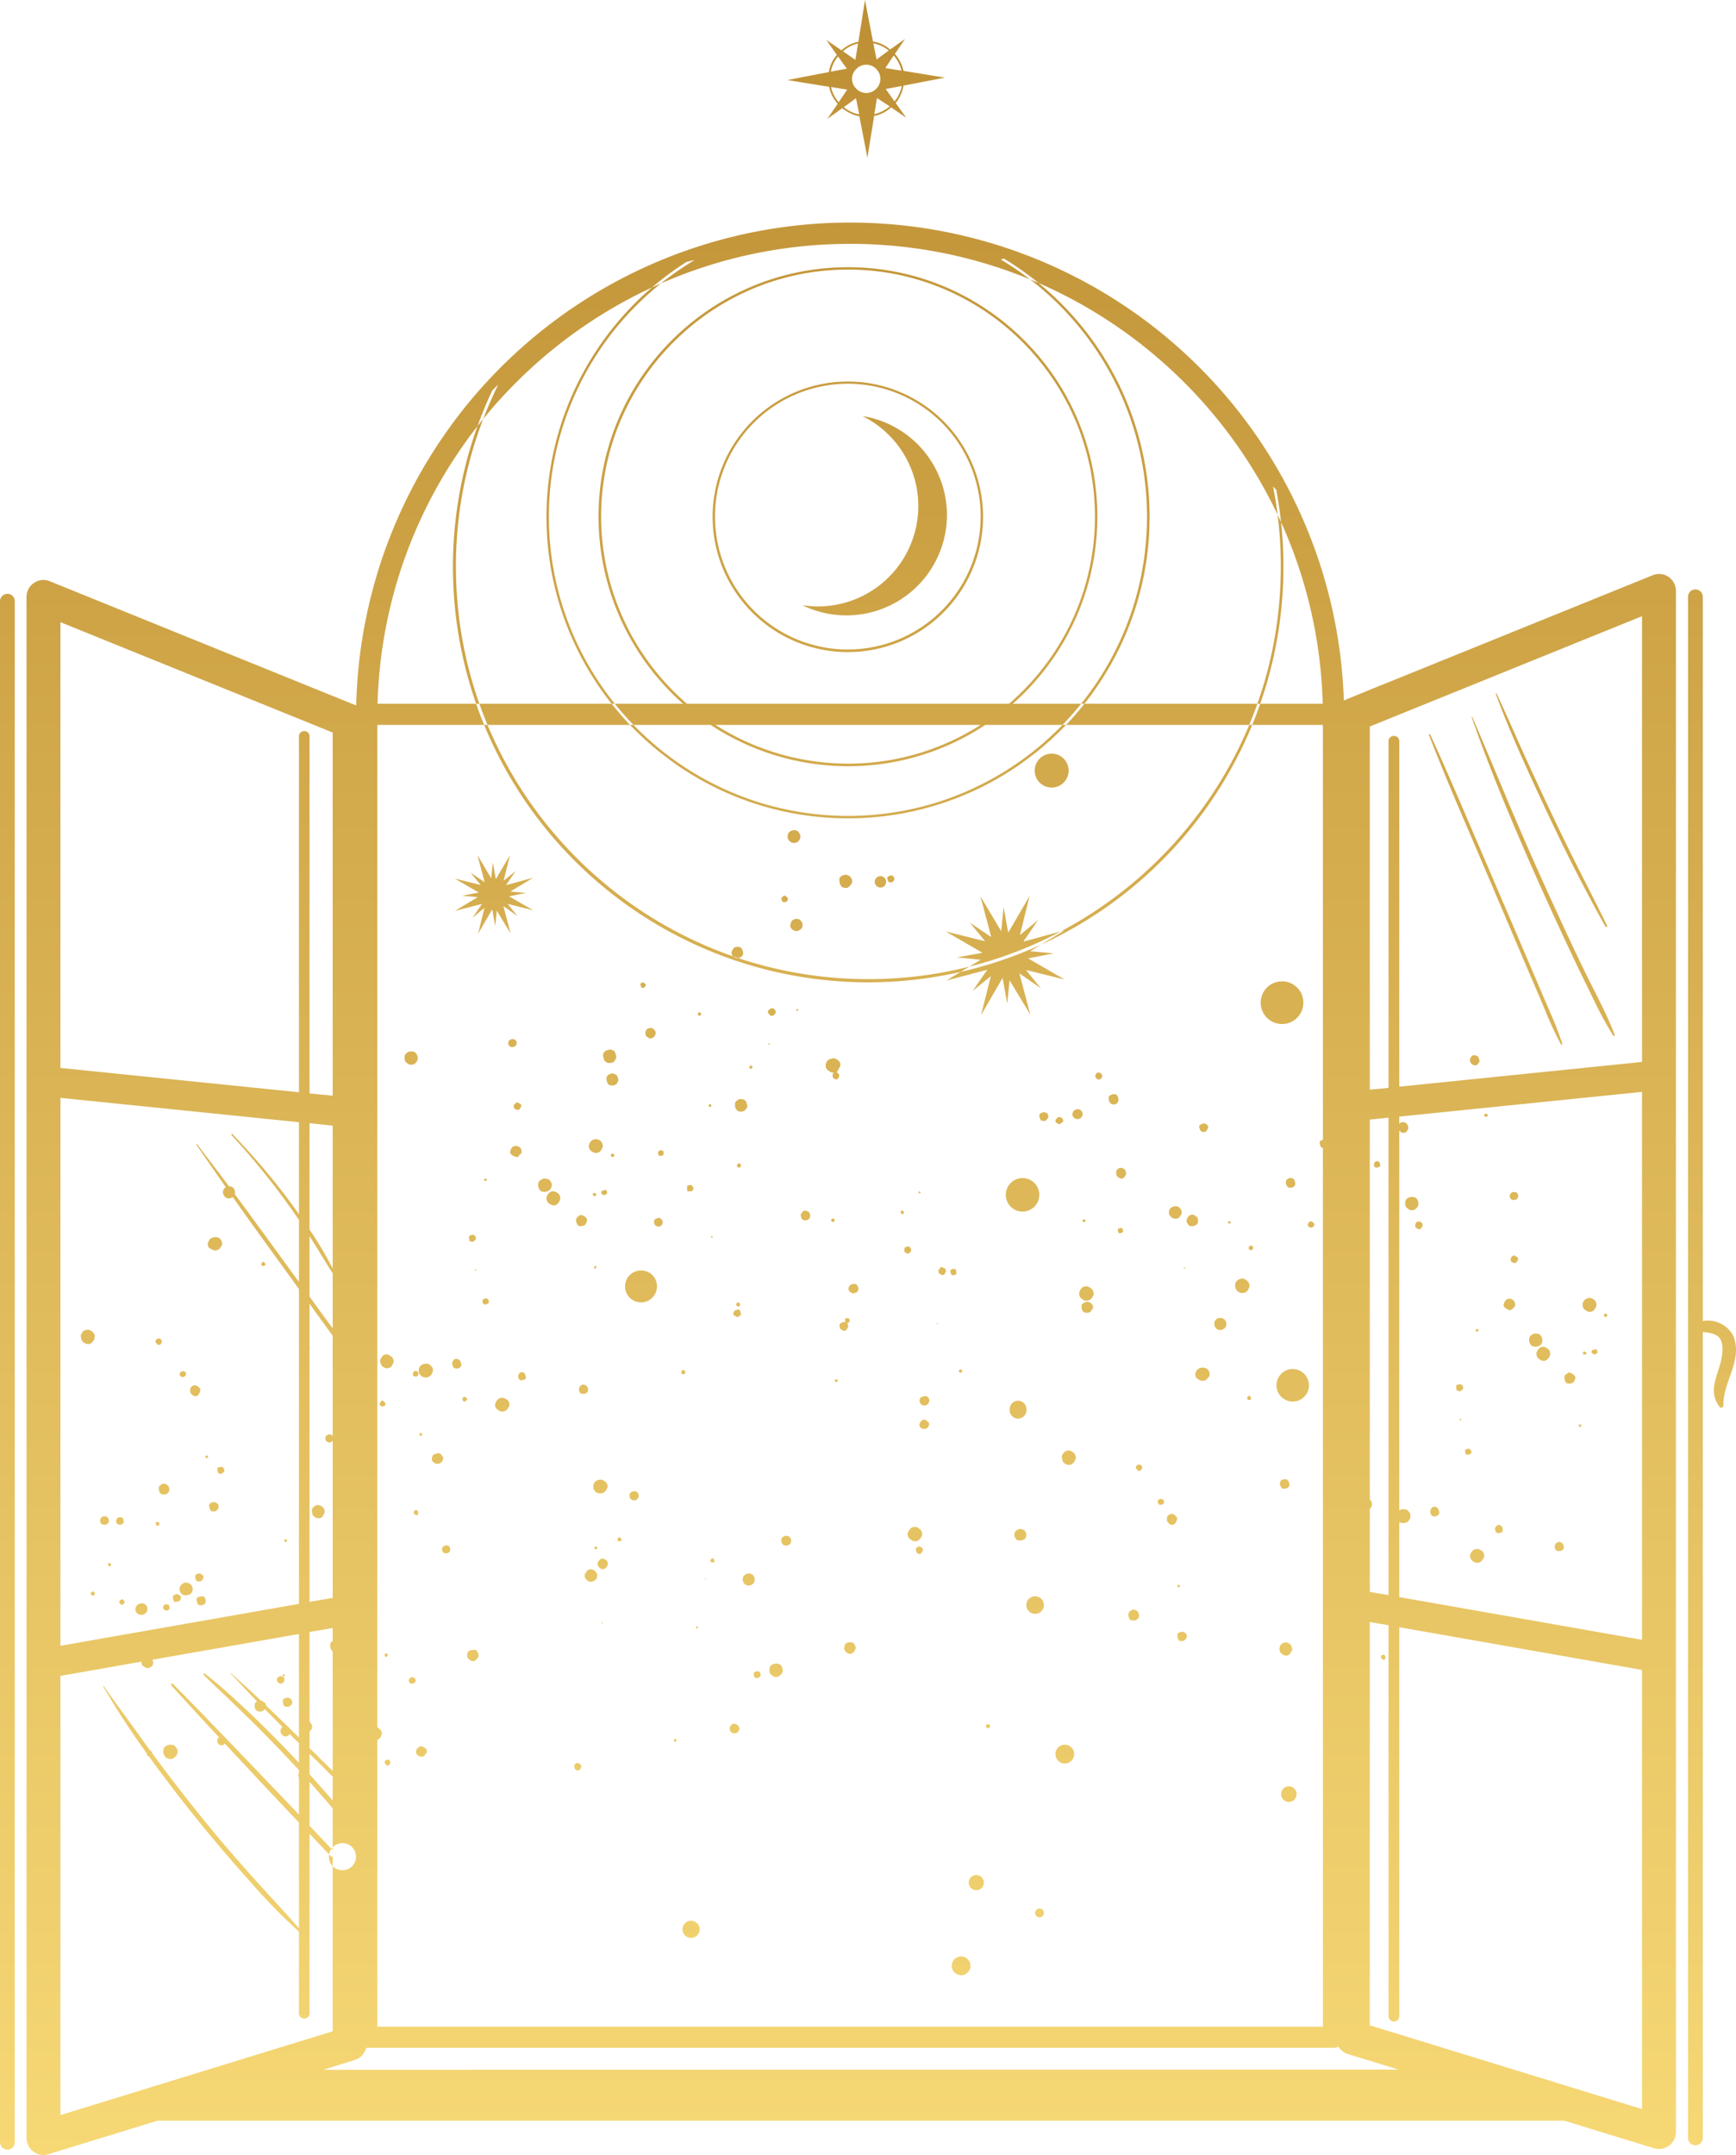 <svg xmlns="http://www.w3.org/2000/svg" width="870.4" height="1080" viewBox="0 0 870.422 1080.001" style=""><g><defs><linearGradient id="a" data-name="Безымянный градиент 3" x1="435.22" x2="435.22" y2="1080" gradientUnits="userSpaceOnUse"><stop offset="0" stop-color="#be8f34"></stop><stop offset="1" stop-color="#f6d875"></stop></linearGradient></defs><g data-name="Слой 2"><path data-name="Zodiac91_380150652" d="M474.8 258.1a50.4 50.4 0 0 1-72.5 45.2 51.6 51.6 0 0 0 7.9.6 50.3 50.3 0 0 0 22.2-95.4 50.3 50.3 0 0 1 42.4 49.6zm18.1.8a67.8 67.8 0 1 1-67.7-67.7 67.8 67.8 0 0 1 67.7 67.7zm-1.2 0a66.6 66.6 0 1 0-66.5 66.6 66.7 66.7 0 0 0 66.5-66.6zm58.5 0c0 69-56.1 125.1-125 125.1a125.2 125.2 0 0 1-125.1-125.1c0-68.9 56.1-125 125.1-125s125 56.1 125 125zm-1.2 0c0-68.2-55.6-123.8-123.8-123.8s-123.8 55.6-123.8 123.8a123.9 123.9 0 0 0 123.8 123.8c68.2 0 123.8-55.5 123.8-123.8zm-45.8-129.4a2.7 2.7 0 0 1-1.5.5 150.1 150.1 0 0 1 73.4 128.9c0 82.7-67.3 150-149.9 150s-150-67.3-150-150a149.8 149.8 0 0 1 73.1-128.6l-4 .9A151.4 151.4 0 0 0 274 258.9c0 83.4 67.8 151.2 151.2 151.2s151.2-67.8 151.2-151.2a151.3 151.3 0 0 0-73.2-129.4zm135.1 114.3a204.2 204.2 0 0 1 3.9 40.1c0 114.1-92.8 206.8-206.8 206.8S228.6 398 228.6 283.9a205.1 205.1 0 0 1 21.2-91.1l-3 2.9a208.2 208.2 0 1 0 396.7 88.2 204.8 204.8 0 0 0-3.6-38.4zm202 52.4v772.3a8.6 8.6 0 0 1-3.4 6.8 8.7 8.7 0 0 1-5.1 1.7 7.3 7.3 0 0 1-2.5-.4l-45-13.8H79l-54.7 16.8a7.3 7.3 0 0 1-2.5.4 8.2 8.2 0 0 1-5-1.7 8.4 8.4 0 0 1-3.5-6.8V299.2a8.4 8.4 0 0 1 3.8-7.1 8.2 8.2 0 0 1 7.9-.8l132 53.5 4.2 1.7 17.3 7h.1a247.7 247.7 0 0 1 495.2-2.4l1.3-.6 16.1-6.6 2.8-1.1 134.6-54.5a8.5 8.5 0 0 1 8 .8 8.6 8.6 0 0 1 3.7 7.1zM686.8 797.8l9.4 1.6V560.1l-9.4 1zM189.3 352.7h473.9C659.8 225 554.8 122.2 426.3 122.2S192.8 225 189.3 352.7zm-.1 663h474.1V363.3H189.2zM30.3 535.2l119.6 12.2V369.6a2.7 2.7 0 1 1 5.3 0V548l11.6 1.1v-182L30.3 311.8zm136.5 367.1v-11.9l-1.2-1.2-6.2-6.2-4.2-4.1v10.3l5.6 6.3zm-2.6.9l-7.1-8.1-1.9-2.1v22c3.9 4.1 7.7 8.2 11.6 12.2v-20.9zm2.6-15.7v-71.6l-11.6 2v58.2l7.1 7zm0-86.7V669.4l-8.3-11.4-3.3-4.6v149.4zm0-135.1V638h-.1c-3.4-5.3-6.6-10.7-9.9-16-.5-.8-1.1-1.6-1.6-2.5v30.3l7.1 9.8zm0-30v-71.6l-11.6-1.2v53.3a192.5 192.5 0 0 1 11.6 19.5zM30.3 824.8l119.6-21V646l-21.6-29.8q-15.2-21.2-29.9-42.6c-.2-.2.2-.4.4-.2 5.9 7.8 11.9 15.5 17.7 23.4q15.3 20.7 30.4 41.6l3 4v-31a364.3 364.3 0 0 0-33.8-42.5c-.3-.3.2-.8.5-.5q6.6 6.9 12.9 14.1a319.5 319.5 0 0 1 20.4 26v-46.1L30.3 550.2zM166.8 1018v-87.5a1.5 1.5 0 0 1-1.1-.4L155.2 919v89.4a2.7 2.7 0 1 1-5.3 0v-40.5h-.2a295.6 295.6 0 0 1-24.1-24.7q-20.5-22.8-39.2-47.2c-6.2-8.1-12.3-16.4-18.2-24.9-2.8-4.1-5.6-8.3-8.3-12.5s-5.4-8.9-8.1-13.3c-.1-.2.2-.3.3-.2 3.3 4.8 6.7 9.4 10.1 14.1s6.8 9.3 10.1 14q18 24.8 37.6 48.3c6.6 7.7 13.2 15.3 20 22.8s13.5 14.6 20 22.1v-53l-1.9-2q-31.4-33.1-62.1-66.7c-.5-.5.3-1.3.8-.8 6 6.1 12.1 12.2 18 18.4 15.1 15.6 30.2 31.4 45.2 47.1v-22.3c-6.4-6.9-12.9-13.7-19.5-20.3-4.6-4.7-9.4-9.2-14.1-13.8s-9.6-9-14.2-13.6c-.3-.4.1-1 .5-.7 5.8 4.4 11.2 9.3 16.6 14.2 9.7 8.9 19.1 18.3 28.2 27.9l2.5 2.7v-9.9c-4.2-4.1-8.4-8.2-12.5-12.4s-7.4-7.3-11-11.1-7.1-7.6-10.7-11.3c-.1-.2.1-.4.2-.2 4.3 4 8.8 7.9 13.1 12 7 6.6 14 13.4 20.9 20.2v-51.9l-119.6 21V1060zm534.4 19.2l-25.4-7.8a8.3 8.3 0 0 1-4.7-3.7 5.3 5.3 0 0 1-2.4.6H183.6a8.5 8.5 0 0 1-5.8 6.1l-15.7 4.9zm122.1-200.3l-121.7-21.4v194.9a2.7 2.7 0 0 1-5.4 0V814.5l-9.4-1.6V1015l136.5 42zm0-289.7l-121.7 12.4v240.8l121.7 21.4zm0-238.4l-136.5 55.3v182l9.4-.9V371.5a2.7 2.7 0 0 1 5.4 0v173.1l121.7-12.4zM3.7 297.6a3.7 3.7 0 0 0-3.7 3.7v772.3a3.7 3.7 0 0 0 3.7 3.7 3.6 3.6 0 0 0 3.7-3.7V301.3a3.6 3.6 0 0 0-3.7-3.7zm866 373.7c-1.9-6.6-9.5-10.6-15.9-9.2v-363a3.7 3.7 0 0 0-3.7-3.7 3.6 3.6 0 0 0-3.7 3.7v772.3a3.6 3.6 0 0 0 3.7 3.7 3.7 3.7 0 0 0 3.7-3.7V667.5c3.4.4 7 .9 8.7 3.5s1.2 7.8.4 11.1c-2 8.1-6.4 15.2-.9 22.7a1.1 1.1 0 0 0 2.1-.6c-.2-11.2 8.9-21.5 5.6-32.9zm-78.1-231.8c4.4 8.4 8.7 16.7 13.4 24.9.3.5 1.1 0 .8-.5-7.4-15.1-15.2-29.9-22.5-45s-14.4-30.3-21.3-45.6c-3.8-8.6-7.6-17.1-11.6-25.7-.1-.2-.5 0-.4.2 5.8 15.8 12.7 31.2 19.7 46.4s14.2 30.4 21.9 45.3zm-.4 45.4l8.3 17a174.4 174.4 0 0 0 9.3 17c.3.4 1 .2.8-.3-4-10.5-9.5-20.5-14.5-30.7s-9.8-20.5-14.5-30.8c-9.6-20.7-18.8-41.7-27.6-62.8-4.9-11.7-9.8-23.4-14.8-35-.1-.2-.4-.1-.3.1 7.4 21.4 16 42.4 25 63.3s18.5 41.6 28.3 62.2zm-49.5-56.1l25.8 60.6c2.5 5.7 4.9 11.4 7.3 17.1a182.1 182.1 0 0 0 7.8 16.8c.2.4.8.1.7-.3a160.2 160.2 0 0 0-5.8-15l-6.5-15.2-12.9-30.2-26-60.6c-4.9-11.3-9.8-22.7-15-33.9a.3.3 0 0 0-.6.3c7.9 20.3 16.6 40.4 25.2 60.4zm-239 61.3l-10.8 18.6 4.9-19.5-9.1 7.4L495 486l-20.5 5.4 17.2-10.4-11.9-1.2 12.8-2.3-18.4-10.7 19.7 4.9-7.6-9.3 10.7 7.2-5.4-20.4 10.4 17.5 1.2-12.1 2.3 12.8 10.7-18.3-4.8 19.5 9.1-7.5-7.4 10.8 20.6-5.6-17.2 10.4 11.8 1.1-12.8 2.5 18.3 10.6-19.4-4.8 7.5 9.2-10.8-7.5 5.5 20.7-10.4-17.2L505 503zm-255.9-34.4l-7.1 12.3 3.2-13-6 4.9 4.8-6.9-13.6 3.5 11.4-6.9-7.8-.7 8.4-1.6-12.1-7 13 3.2-5.1-6.2 7.1 4.8-3.6-13.5 6.9 11.6.8-8 1.5 8.4 7.1-12-3.2 12.8 6.1-4.9-4.9 7.1 13.6-3.7-11.4 6.9 7.9.7-8.6 1.7 12.2 7-12.9-3.2 5 6.1-7.1-5 3.6 13.7-6.9-11.4-.8 7.8zm180.3-15a2.4 2.4 0 0 1-.5 2.6 3.7 3.7 0 0 1-1.7 1.6 4.5 4.5 0 0 1-2.8-.4 5.1 5.1 0 0 1-1.1-2.1 6.5 6.5 0 0 1-.1-2.4 4.1 4.1 0 0 1 2.3-1.5 2.9 2.9 0 0 1 2.2.3 3.1 3.1 0 0 1 1.7 1.9zm-26.2-19.9a2.8 2.8 0 0 1-2 1.5 2.9 2.9 0 0 1-2.4-.3 3.7 3.7 0 0 1-1.5-2 3.5 3.5 0 0 1 .3-2.4 3 3 0 0 1 2-1.4 2.9 2.9 0 0 1 2.4.2 4.6 4.6 0 0 1 1.5 2 3.4 3.4 0 0 1-.3 2.4zm44.7 21.2c-.3-.2-.4-.5-.5-1a2 2 0 0 1-.1-1.5l1.3-.7c.5-.1.9.1 1.2 0a3.8 3.8 0 0 1 .9 1.3 1.6 1.6 0 0 1-.3 1.2 1.6 1.6 0 0 1-.9.9 5.6 5.6 0 0 1-1.6-.2zm-5.6 2.4a2.9 2.9 0 0 1-1.3-1.7 2.5 2.5 0 0 1 .3-2.2 2.7 2.7 0 0 1 1.7-1.3 2.5 2.5 0 0 1 2.2.3 2.5 2.5 0 0 1 1.3 1.7 3 3 0 0 1-.3 2.2 2.5 2.5 0 0 1-1.7 1.3 2.9 2.9 0 0 1-2.2-.3zm112.3 95.7c-.1.6-.4.7-1 .8a.9.9 0 0 1-1.2-.2 2.1 2.1 0 0 1-.9-1 1.8 1.8 0 0 1 .3-1.3c.1-.6.4-.7.9-.8s.9-.2 1.3.2.7.4.9 1a1.4 1.4 0 0 1-.3 1.3zm-28.2 21.6a2.9 2.9 0 0 1-2.2-.3c-.3-.2-.4-.5-.6-1.4a1.8 1.8 0 0 1-.1-1.4 2.5 2.5 0 0 1 1.8-1.1 1.7 1.7 0 0 1 1.5.2c.7.1.8.7 1 1.2s.3 1.1-.2 1.6-.6 1-1.2 1.2zm6.4-1.8a2.7 2.7 0 0 1 1.6.2c.6.2.7.7.9 1.3s.2.8-.3 1-.7.7-1.3.9-.5.1-1.2-.3-.8-.4-.8-.7a1.2 1.2 0 0 1 .2-1.5c.4-.4.6-.8.9-.9zm30.1-7.8a2.5 2.5 0 0 1-1.4 1.3 2.8 2.8 0 0 1-2.2-.3 4.4 4.4 0 0 1-1-1.5 4.9 4.9 0 0 1 0-2.1 4.6 4.6 0 0 1 1.8-1.1 5.5 5.5 0 0 1 1.8.1 3.7 3.7 0 0 1 1.1 1.8 2.6 2.6 0 0 1-.1 1.8zm-19.7 8.6a2.6 2.6 0 0 1-1.8-.1 3.4 3.4 0 0 1-1.4-1.7c-.2-.5.2-1.3.4-1.9a3.6 3.6 0 0 1 1.5-1 2.5 2.5 0 0 1 1.8.1 2.7 2.7 0 0 1 1.3 1.5 2.6 2.6 0 0 1-.3 2.1 2.2 2.2 0 0 1-1.5 1zm85.2-8v.3l-.4-.2h.3zm114-18.8c-.6.2-1.3-.3-1.9-.4a2.4 2.4 0 0 1-1-1.5 2.1 2.1 0 0 1 .1-1.8c.4-.7.8-1.2 1.4-1.3a2.2 2.2 0 0 1 1.9.4c.6.1.8.7 1 1.5s.4 1.4-.1 1.8-.6 1.1-1.4 1.3zm5.3 24.2a1.1 1.1 0 0 1 .4.5 1 1 0 0 1 0 .9l-.6.2h-.5c-.1-.3-.5-.5-.6-.7s.3-.4.2-.7h.5zm-43.2 9a2.2 2.2 0 0 1-1-1.5 3.1 3.1 0 0 1 .1-1.9 2.2 2.2 0 0 1 1.4-1.2 2.5 2.5 0 0 1 2.2.3 2.2 2.2 0 0 1 1 1.5c.2.8.4 1.4-.1 1.8a2.1 2.1 0 0 1-1.7 1.6 1.8 1.8 0 0 1-1.9-.6zm-37.7 8.4a2.8 2.8 0 0 1-1.9-.4 2.8 2.8 0 0 1-.7-1.3 5.5 5.5 0 0 1-.2-1.8 3.7 3.7 0 0 1 1.6-.7 2 2 0 0 1 1.5-.1 2.9 2.9 0 0 1 1.3 1.4c.1.6-.1.9-.5 1.6a1.7 1.7 0 0 1-1.1 1.3zm-16.8 19.7a5.5 5.5 0 0 1-1.8-.1 3.3 3.3 0 0 1-1-3.6 3.3 3.3 0 0 1 1.5-1 2.2 2.2 0 0 1 1.8.1 1.9 1.9 0 0 1 1 1.5 2.2 2.2 0 0 1 0 2.1c-.5.4-.7.8-1.5 1zm10.9 19.4c-.2.4-.5.4-.8.5a1.1 1.1 0 0 1-1.1 0c-.4-.2-.8-.4-.9-.9a1.2 1.2 0 0 1 .3-1.3c.2-.3.4-.7.9-.8s.6.1 1 .3.7.4.9 1 .2.8-.3 1.2zm30.5-31.8a2.5 2.5 0 0 1 1-.8 1.2 1.2 0 0 1 1.2.2c.4.2.5.8.6 1.1a1.6 1.6 0 0 1 0 1.2c-.2.3-.4.4-1 .5a1.6 1.6 0 0 1-1.2.1c-.3-.2-.8-.7-.8-1a2.1 2.1 0 0 1 .2-1.3zm-5.3 10.1c.2.9.1 1.5-.4 1.9s-.4.7-.3 1a1.1 1.1 0 0 1 1.1 0c.4.2.5.5.6 1a1 1 0 0 1 0 .9 1.5 1.5 0 0 1-1 .9c-.3.1-.6-.1-1-.4s-.7-.4-.8-.6a1.8 1.8 0 0 1 .3-1.3l.2-.4-.8.3c-.6.1-1.4.3-1.9-.4s-1.1-.6-1.3-1.5a2.7 2.7 0 0 1 .3-2.1 1.8 1.8 0 0 1 1.4-1.3 2.8 2.8 0 0 1 2.2.3 3.7 3.7 0 0 1 1.4 1.7zm26.7 22.7a1.5 1.5 0 0 1-.9-1 3.9 3.9 0 0 1 .2-1.5 2.4 2.4 0 0 1 1.2-1l1.3.3a1.5 1.5 0 0 1 .9 1.2c.2.6.2.9-.2 1.3s-.6 1-.9 1.1a1.6 1.6 0 0 1-1.6-.4zm-106.4-48.3a2.8 2.8 0 0 1-1.9-.4c-.4-.2-.5-.8-.7-1.3s-.3-1.1-.1-1.5a3.9 3.9 0 0 1 1.6-1 1.9 1.9 0 0 1 1.5.2c.6.1 1.1.9 1.2 1.1a1.6 1.6 0 0 1-.5 1.7 1.7 1.7 0 0 1-1.1 1.2zm-7 41.5a2.1 2.1 0 0 1 2.2.6 1.8 1.8 0 0 1 1.3 1.5 4.1 4.1 0 0 1-.2 2.4 4.6 4.6 0 0 1-1.8 1.1 7.4 7.4 0 0 1-2.1 0 4.6 4.6 0 0 1-1.5-2 2.5 2.5 0 0 1 .4-1.9 2.8 2.8 0 0 1 1.7-1.7zm-4.7-2a2.8 2.8 0 0 1-.3 2.2c-.7 1-1.1 1.5-2 1.7a3.1 3.1 0 0 1-2.5-.5 3 3 0 0 1-1.4-1.7 3.7 3.7 0 0 1 .3-2.5 3.4 3.4 0 0 1 2-1.4 4.1 4.1 0 0 1 2.4.2 4.6 4.6 0 0 1 1.5 2zm1.7 28.8l-.2.3-.3-.2v-.5h.6v.6zm22.4-22.2a1.4 1.4 0 0 1-.4-.4.4.4 0 0 1-.4-.3c0-.2 0-.2.2-.6h.8c.4.2.4.2.4.5s.1.3-.2.3-.1.5-.4.5zm10 12.8a1.4 1.4 0 0 1-.4-.4c-.1-.3.1-.7.1-.9s.4-.5.7-.5a1 1 0 0 1 .9 0 .8.8 0 0 1 .5.8c.1.2.2.5-.1.6s-.4.7-.7.8-.6-.2-1-.4zm-63.8-35.5a3.5 3.5 0 0 1-2-.7 1.9 1.9 0 0 1-.9-1.2 3.7 3.7 0 0 1 0-2.1 2.5 2.5 0 0 1 1.4-1.3 2.8 2.8 0 0 1 2.2.3 2.3 2.3 0 0 1 1.1 1.8c.1.5.3 1.1-.2 1.5a3.3 3.3 0 0 1-1.6 1.7zM544 612.4h-.8c-.3-.2-.3-.2-.4-.5s-.1-.3.1-.6l.6-.2h.2c.4.2.4.2.5.4s.1.5-.2.9zm17.1 5.5c-.3.1-.5-.4-.5-.7a2.1 2.1 0 0 1-.1-1.2 9.1 9.1 0 0 1 1.1-.6c.2-.1.6.1.9.1a2.2 2.2 0 0 1 .6 1c0 .3.2.8-.1.9s-.5.4-.8.5a1.1 1.1 0 0 1-1.1 0zm-13.8 38.6a1.8 1.8 0 0 1-1.4 1.3 3.7 3.7 0 0 1-2.5-.2 4.4 4.4 0 0 1-1-1.5 6.5 6.5 0 0 1 0-2.4 8.2 8.2 0 0 1 2-1.2 3 3 0 0 1 1.9.2 3.1 3.1 0 0 1 1.7 1.9 1.8 1.8 0 0 1-.7 1.9zm72.2-11.1a3.5 3.5 0 0 1 .1-2.7 3.8 3.8 0 0 1 2.5-1.8 2.7 2.7 0 0 1 2.5.5 3.7 3.7 0 0 1 1.8 2.2 3.2 3.2 0 0 1-.5 2.5 2.8 2.8 0 0 1-1.9 1.7 3.5 3.5 0 0 1-3.1-.4 3 3 0 0 1-1.4-2zm-504-44.9a2.8 2.8 0 0 1-2.2-.3 3.2 3.2 0 0 1-1.4-2 2.8 2.8 0 0 1 .3-2.2 2.5 2.5 0 0 1 1.7-1.3 3.1 3.1 0 0 1 2.5.2 2.5 2.5 0 0 1 1.3 1.7 3.5 3.5 0 0 1-.2 2.5 3.2 3.2 0 0 1-2 1.4zm-4.3 21.7c.3 1.2.2 2.1-.5 2.6a2.8 2.8 0 0 1-2.2 1.8 3 3 0 0 1-2.5-.6 2.5 2.5 0 0 1-1.8-1.9c-.2-.8.2-1.5.6-2.5a3.1 3.1 0 0 1 2-1.4 3.5 3.5 0 0 1 2.7.1 3.1 3.1 0 0 1 1.7 1.9zm-31.1 51.7c-.6.1-1.1.3-1.3-.3s-.7-.4-.8-.7a4.1 4.1 0 0 1 .2-1.5l1-.6a2.5 2.5 0 0 1 1 .1c.7.4.7.7.9 1.2a.9.9 0 0 1-.3 1c.1.6-.4.7-.7.8zm12.6 13.6c.3-.1.3.2.5.7s.1.6-.1 1-.6.7-.9.8a1.6 1.6 0 0 1-1.6-.2c0-.2-.3-.2-.5-.7a1.3 1.3 0 0 1 .1-.9 1.9 1.9 0 0 1 1.2-1 1.9 1.9 0 0 1 1.3.3zm4.2 6.9a2.8 2.8 0 0 1 2.2.3c.4.5 1.1.9 1.3 1.4a2.5 2.5 0 0 1-.4 1.9 2.2 2.2 0 0 1-1.6 1.7 2.3 2.3 0 0 1-2-.7 2.2 2.2 0 0 1-1-1.5 3.7 3.7 0 0 1 .1-1.8 2.5 2.5 0 0 1 1.4-1.3zm36-60.1h-.5l-.9.3c0-.3-.4-.5-.5-.8a1.3 1.3 0 0 1 .2-.6c-.1-.3.4-.7.7-.8s.6.1.7.4a1.1 1.1 0 0 1 .4.5c.1.4-.1.7-.1 1zm22.1 42.1c-.1.6-.7.7-1.5 1s-1.4.3-1.8-.1a2.6 2.6 0 0 1-1-1.6 2.1 2.1 0 0 1 .1-1.8c.1-.6.9-.8 1.5-1s1.4-.4 1.8.1.8.7 1 1.5.4 1.4-.1 1.9zm52.2-143a2.8 2.8 0 0 1-2.8-.4 2.9 2.9 0 0 1-1.5-2 3.8 3.8 0 0 1 .3-2.5 3.4 3.4 0 0 1 2.3-1.5 3.5 3.5 0 0 1 2.4.3 3.4 3.4 0 0 1 1.4 2 2.8 2.8 0 0 1-.2 2.4 2.8 2.8 0 0 1-1.9 1.7zm51.7 19.2c.5-.1.8-.2 1.2.3a1.7 1.7 0 0 1 1.3 1.1 2 2 0 0 1-.6 1.4c-.2.3-.4.7-.9.8a2 2 0 0 1-1.3-.2 1.4 1.4 0 0 1-.9-1c-.1-.5-.3-1.1.2-1.5s.7-.8 1-.9zm.5 27.3a5 5 0 0 1-3.6-2 4.2 4.2 0 0 1 .6-2.3 2 2 0 0 1 1.5-1.2 2.5 2.5 0 0 1 2.2.3 2 2 0 0 1 1.3 1.7c.2.8.4 1.4-.4 1.9s-.8 1.4-1.6 1.6zm13 10.8a4.9 4.9 0 0 1 2.5.3 3.3 3.3 0 0 1-.7 6.1 3.7 3.7 0 0 1-2.8-.1 3.2 3.2 0 0 1-1.4-2 3.8 3.8 0 0 1 .2-2.8 4.9 4.9 0 0 1 2.2-1.5zm-28.9 1.2c-.2.1-.2.1-.6-.1v-.3a.7.7 0 0 1-.1-.5c.2-.4.2-.4.5-.4s.2-.1.3.2.6.1.7.4-.2.3-.5.4 0 .3-.3.3zm-4.9 28.2a1.8 1.8 0 0 1-.3 1.3c-.4.4-.6.8-1.2.9s-.6-.1-1.3-.2-.4-.5-.5-1.1a2.1 2.1 0 0 1-.1-1.4 1.6 1.6 0 0 1 1-.6 2.5 2.5 0 0 1 1.5-.1 6.1 6.1 0 0 1 .9 1.2zm0 16.7l-.3-.2c-.3.1-.3.1-.4-.2h.3l.2-.3c.3-.1.3-.1.3.2v.3c.2.1.2.1-.1.2zm4.7 14c.3-.1.8-.2.9 0s.7.4.8 1 .3.8-.2 1.3-.5.4-.8.5a3.2 3.2 0 0 1-1.4.1c-.1-.3-.5-.5-.6-1.1a2.4 2.4 0 0 1 0-1.2 2 2 0 0 1 1.3-.6zm108.1-142.2c-.2.3-.2.3-.5.4s-.2.1-.6-.1-.3-.2-.4-.5a.8.8 0 0 1 .1-.6c.3-.1.2-.4.5-.5s.3.2.6.2.4.2.4.5.1.2-.1.6zm-29.9-13.7a4.1 4.1 0 0 1-.2-.9l-.3-.8c.5-.4.4-.7 1-.8s.9 0 1 .3.6.1.8.7-.2.6-.4 1-.4.7-.7.7-.6-.1-1.2-.2zm2.5 21.4a2 2 0 0 1 1.5-1 2.7 2.7 0 0 1 1.8.1 4 4 0 0 1 1.4 1.7 2.2 2.2 0 0 1-.4 1.9 2.4 2.4 0 0 1-1.5 1.3 1.8 1.8 0 0 1-1.9-.4c-.7-.4-1-.6-1.2-1.4a3.1 3.1 0 0 1 .3-2.2zm32.1 38.4a.7.7 0 0 1-.6-.1l-.2-.5v-.3c.3-.4.5-.4.5-.4a1 1 0 0 1 .7.1v.3l.2.5a.6.6 0 0 1-.6.4zm16.9-3.6c1.1.6 1.2 1.2 1.5 2.3s.4 1.4-.3 2.1a2.3 2.3 0 0 1-1.7 1.4 2.8 2.8 0 0 1-2.5-.2 2.5 2.5 0 0 1-1.3-1.8 4.1 4.1 0 0 1 .1-2.7 6 6 0 0 1 2-1.4 5.6 5.6 0 0 1 2.2.3zm4.5-16.4l-.4.4a1.3 1.3 0 0 1-.2.6.6.6 0 0 1-.7-.4.8.8 0 0 1-.6-.1c-.1-.3.1-.7.4-.7s.1-.7.4-.7.4.2.4.5.7.1.7.4zm-69-3.8a2.2 2.2 0 0 1-1.9 1.7 3.1 3.1 0 0 1-2.8-.4 2.5 2.5 0 0 1-1.1-1.8 3.6 3.6 0 0 1-.1-2.7 3.8 3.8 0 0 1 2.3-1.5 2.8 2.8 0 0 1 2.4.2c1 .4 1.2 1.2 1.5 2.3a2 2 0 0 1-.3 2.2zm-50.4-10c.4.5.8.7.9 1.3a1.9 1.9 0 0 1-.2 1.5 1.8 1.8 0 0 1-1.2.9 1.9 1.9 0 0 1-1.8-.1 1.9 1.9 0 0 1-.9-1.2c-.2-.6 0-.9.1-1.6a5.4 5.4 0 0 1 1.6-1zm51.5 21.6a2.6 2.6 0 0 1-1.8 1.4 4.1 4.1 0 0 1-2.4-.2c-.7-.4-.9-1.3-1.1-1.8a3.3 3.3 0 0 1 0-2.4 3.1 3.1 0 0 1 2-1.4 2.3 2.3 0 0 1 2.1.3c1 .3 1.2 1.1 1.5 2a2.4 2.4 0 0 1-.3 2.1zm-1.6 36.3s.1.2-.1.6-.2.3-.5.4-.3.1-.7-.1-.4-.5-.4-.5v-.6c.3-.1.2-.4.5-.5l.7.2c.3-.1.5.5.5.5zm-6.4-2.8a2.7 2.7 0 0 1-1.9 1.7 2.8 2.8 0 0 1-2.6-.5 2.5 2.5 0 0 1-1.7-1.9 2.9 2.9 0 0 1 .5-2.8 3.5 3.5 0 0 1 2-1.5 3.3 3.3 0 0 1 2.4.3 3.1 3.1 0 0 1 1.8 2.2 2.6 2.6 0 0 1-.5 2.5zm1.7 22.8c-.3.1-.9.2-1 0s-.7-.4-.7-.7a1.1 1.1 0 0 1 .2-1.3l.9-.2 1.1-.3a1.6 1.6 0 0 1 .5 1 1 1 0 0 1 0 .9c-.5.5-.5.5-1 .6zm-24.9 5.2a3.2 3.2 0 0 1-2.5-.5 3.1 3.1 0 0 1-1.8-2.2 3 3 0 0 1 .5-2.5 3.5 3.5 0 0 1 1.9-1.7 3.4 3.4 0 0 1 2.6.5 3.4 3.4 0 0 1 1.7 1.9 3.2 3.2 0 0 1-.5 2.8 3.5 3.5 0 0 1-1.9 1.7zm14.3 5.4c.7.4 1.4.8 1.6 1.7a3.4 3.4 0 0 1-.6 2.2c-.1.6-.6.8-1.5 1a2.6 2.6 0 0 1-2.1 0 2.9 2.9 0 0 1-1.1-1.8 2.6 2.6 0 0 1 .1-2.1c.5-.4 1.1-1.2 1.7-1.4a2.7 2.7 0 0 1 1.9.4zm5-10a1.1 1.1 0 0 1-.4-.5 1 1 0 0 1 .1-.9h.5l.6-.2c.1.3.4.5.5.8a.8.8 0 0 0-.1.6l-.6.2zm.8 35c.3-.1.7.4.7.4s-.2.4-.5.4.2.6-.1.7-.3-.2-.7-.4v-.9h.8zm32.3-19.7a2.8 2.8 0 0 1-1.9-.4 1.8 1.8 0 0 1-.9-1.3c-.2-.5 0-.9.1-1.5a2.2 2.2 0 0 1 1.6-1 1.2 1.2 0 0 1 1.5.2 1.5 1.5 0 0 1 .9 1.2 1.5 1.5 0 0 1-.1 1.6 2 2 0 0 1-1.2 1.2zm40-29.6c-.2.1-.5.1-.6-.1l-.7-.5c-.1-.5.1-.6.3-.9s.2-.4.5-.5.6-.1.9.1l.3.8v.6a1.4 1.4 0 0 1-.7.5zm-38.1-6.4a1.6 1.6 0 0 1-1 .5c-.3.1-.9.3-.9 0a1.5 1.5 0 0 1-.9-1c-.1-.3.1-.6.3-1s.5-.7.7-.8.7.2 1.3.3.4.5.5.8-.1.9 0 1.2zm13.1 15.2c.3-.1.8-.2.9.1s.8.7.8.9a1.6 1.6 0 0 1-.1 1.6l-.8.5c-.6.1-.9-.1-1.5.1s-.5-.8-.6-1.3.1-.7 0-1.2.7-.5 1.3-.7zm10.8 25.7v-.2h.6v.6c.1.3.1.3-.2.3s-.3.1-.3-.2zm14.7-144.8a2.7 2.7 0 0 1 1.1 1.8 2.6 2.6 0 0 1 0 2.1 3.7 3.7 0 0 1-2 1.4 2.1 2.1 0 0 1-1.9-.3 2.3 2.3 0 0 1-1.6-1.7 2.4 2.4 0 0 1 .5-2.2 2 2 0 0 1 1.5-1.3 4 4 0 0 1 2.4.2zm23.5-23.3l-1 .6c-.6.1-.9-.1-1.2 0a2.4 2.4 0 0 1-.7-1.3c-.1-.3-.2-.8.1-.9s.4-.7.9-.9.9-.2 1.3.3.7.4.8.7a4.1 4.1 0 0 1-.2 1.5zm7.6 11.4a4.7 4.7 0 0 1-.3 2.1 3.8 3.8 0 0 1-2 1.5 2.7 2.7 0 0 1-2.2-.3 3 3 0 0 1-1.6-1.7 3.7 3.7 0 0 1 .5-2.5c.1-.6.9-1.1 1.7-1.4a3.5 3.5 0 0 1 2.5.3 4.5 4.5 0 0 1 1.4 2zm-2.3 43.6h-.6l-.3-.2.2-.4.2-.4.3.3.4.2zm3.7-7.3l-.4-.2v-.2h.2v.3zm-15 7.4c.1.5.3 1.1-.2 1.5s-.7.8-1 .9-1.1.3-1.5-.2-.8-.7-1-1.3-.2-.8.3-1.2.7-.8 1.2-.9a1.1 1.1 0 0 1 1.3.2c.6.1.8.7.9 1zm-2.9 16.9h-.3c-.4-.2-.4-.2-.5-.4h.3c0-.3 0-.3.2-.4v.3h.3c.1.3.1.3-.1.7zm33.4 7.3a3.4 3.4 0 0 1 2 2.2 3 3 0 0 1-.8 2.6 2.5 2.5 0 0 1-1.8 2 3.8 3.8 0 0 1-2.9-.8 3.2 3.2 0 0 1-1.7-1.9 3.7 3.7 0 0 1 .4-2.8 3.4 3.4 0 0 1 2.3-1.5c1.1-.3 1.7-.4 2.5.2zm.6 6.7a6.1 6.1 0 0 1 .9 1.3 1.6 1.6 0 0 1-.3 1.2 1.6 1.6 0 0 1-.9.9 2.2 2.2 0 0 1-1.3-.3c-.3-.2-.7-.4-.8-.9a4.8 4.8 0 0 1 .1-1.6 1.6 1.6 0 0 1 1.1-.5c.5-.2.8-.3 1.2-.1zm-13.9 73c-.5.4-.9.9-1.5 1a3.5 3.5 0 0 1-1.8-.1 2.5 2.5 0 0 1-1.1-1.8c-.1-.6-.3-1.1.2-1.5s.6-1.1 1.4-1.3a2.3 2.3 0 0 1 1.9.4 2 2 0 0 1 1 1.2 3.7 3.7 0 0 1-.1 2.1zm12.4 1.5c-.3 0-.5.4-.5.4a1.1 1.1 0 0 1-.7-.1c-.2 0-.3-.3-.4-.5s-.1-.6.1-.7.2-.3.5-.4a1 1 0 0 1 .7.1 1.1 1.1 0 0 1 .4.5 1.1 1.1 0 0 1-.1.7zm43-14h-.5c-.4-.2-.4-.2-.5-.5l.2-.3h.6l.3.2c.1.2.1.2-.1.6zM45.1 673.5a3.7 3.7 0 0 1-2.8-.5 2.7 2.7 0 0 1-1.5-2c-.3-1.1-.5-1.9.2-2.7a2.8 2.8 0 0 1 2.2-1.8 3 3 0 0 1 2.5.5 3.7 3.7 0 0 1 1.8 2.2 5 5 0 0 1-.5 2.6c-.7.7-1.1 1.4-1.9 1.7zm433.7-37.6c.4.2.5.8.7 1.3a4.7 4.7 0 0 1 0 1.2c-.2.4-.8.5-1.1.6a1.4 1.4 0 0 1-1.1 0 1.8 1.8 0 0 1-.6-1 2 2 0 0 1-.1-1.5c.3 0 .7-.5 1-.5zm-6 3.1c-.3.1-.6-.1-1.4-.5s-.7-.4-.8-1a.9.9 0 0 1 .2-1.2c.5-.7.7-1.1.9-1.2a1.6 1.6 0 0 1 1.6.5c.7.1.8.4.9 1a.9.9 0 0 1-.3 1.2 1.4 1.4 0 0 1-1.1 1.2zm-20.2-30.6c-.3.1-.3.1-.6-.1a1.1 1.1 0 0 0-.5-.5c0-.3.2-.4.2-.6s.2-.4.4-.5l.7.2c.3.2.3.2.4.4a1 1 0 0 1-.1.7c0 .2-.5.4-.5.4zm2.9 19.8a1.6 1.6 0 0 1-1.2-.3 1.6 1.6 0 0 1-.9-.9 4.7 4.7 0 0 1 .2-1.6c.2-.3.5-.4 1-.6s.9-.2 1.2 0a1.8 1.8 0 0 1 1 1.3c.1.5.2.8-.3 1.2a1.5 1.5 0 0 1-1 .9zm-25.3 18.7c-.4.8-1 .9-1.8 1.1a1.4 1.4 0 0 1-1.6-.2 2.3 2.3 0 0 1-1.3-1.4 2.5 2.5 0 0 1 .4-1.9 2.2 2.2 0 0 1 1.3-.9 5 5 0 0 1 2.1 0 4.4 4.4 0 0 1 1 1.5 3.4 3.4 0 0 1-.1 1.8zm-5.4 18.8c-.2.4-.3 1-1.2 1.2s-1-.3-1.6-.5-.8-.6-.9-1.2a1.9 1.9 0 0 1 .1-1.8 3.3 3.3 0 0 1 1.3-.7c.8-.2 1.1-.3 1.5-.1a2.2 2.2 0 0 1 1.2 1.5 1.4 1.4 0 0 1-.4 1.6zm45.4-2.1c-.3.1-.3.1-.4-.2v-.5h.2l.2.5zm-99.2-9.4c.1.3-.5.5-.5.5s-.8.2-.9-.1l-.5-.7c-.1-.3.2-.4.1-.7l.8-.5.6.2c.1.2.4.2.4.4a2.6 2.6 0 0 1 0 .9zm.3 3.5c.1.3.3.9.1 1.2a2.5 2.5 0 0 1-1.3 1 1.1 1.1 0 0 1-1.3-.3 1.5 1.5 0 0 1-1.1-.9 2.5 2.5 0 0 1 .5-1.6c.2-.4.5-.4 1-.6a3.3 3.3 0 0 1 1.5-.1 2.8 2.8 0 0 1 .6 1.3zM343 688.6c-.6.2-.6.2-.9 0s-.5-.5-.5-.8a.8.8 0 0 0 .1-.6c.2-.4.2-.4.7-.5s.6-.2.7.1a1.1 1.1 0 0 1 .4.5 1 1 0 0 1 0 .9c0 .3-.5.4-.5.4zm-79.4 2.3a2.4 2.4 0 0 1-1.3.7c-.5.1-1.1.3-1.4.1a2.2 2.2 0 0 1-1-1.3c-.2-.8-.3-1.1.2-1.5a1.5 1.5 0 0 1 1.2-1.2 2 2 0 0 1 1.6.5c.3.2.4.4.6 1.3a2 2 0 0 1 .1 1.4zm-15.3 14a3.7 3.7 0 0 1 .5-2.5 3.3 3.3 0 0 1 4.8-1.3 2.9 2.9 0 0 1 1.7 1.9 3.1 3.1 0 0 1-.5 2.6 3 3 0 0 1-2.2 1.7 2.9 2.9 0 0 1-2.6-.5 3.5 3.5 0 0 1-1.7-1.9zm42.2-9.6a2.9 2.9 0 0 1 1.4-1.3 2.1 2.1 0 0 1 1.9.4 2.2 2.2 0 0 1 1 1.6 1.9 1.9 0 0 1-.2 1.5 2.5 2.5 0 0 1-1.5 1 5.6 5.6 0 0 1-1.8-.1 2.2 2.2 0 0 1-.9-1.3 2.6 2.6 0 0 1 .1-1.8zm-60.4-13.8c.7.4.8.7 1 1.5s.4 1.4-.1 1.8a2.3 2.3 0 0 1-1.3 1 2.5 2.5 0 0 1-1.8-.2c-.6-.1-.8-.9-1-1.5a1.9 1.9 0 0 1 .1-1.8 1.9 1.9 0 0 1 3.1-.8zm-20.3 6.6a1.8 1.8 0 0 1-.1 1 2.3 2.3 0 0 1-.9.8c-.3.1-.7-.1-1.3-.2a2.6 2.6 0 0 1-.5-.8c-.1-.6.1-.6.1-.9a1.8 1.8 0 0 1 .9-.9c.3 0 .9-.2 1.3.3s.3.2.5.7zm6.7.6a4.6 4.6 0 0 1-2 1.5 4.1 4.1 0 0 1-2.7-.2c-.8-.7-1.5-1.1-1.8-2.2a4.5 4.5 0 0 1 .4-2.8 4.1 4.1 0 0 1 2.3-1.5 4.4 4.4 0 0 1 2.5.2c.7.7 1.5 1.1 1.8 2.2s-.2 1.8-.5 2.8zm-19.3-7.3a2.4 2.4 0 0 1-.5 2.5 2.2 2.2 0 0 1-1.9 1.7 2.6 2.6 0 0 1-2.5-.5c-1-.3-1.2-1.2-1.5-2a2.3 2.3 0 0 1 .3-2.4 2.8 2.8 0 0 1 1.9-1.8 2.3 2.3 0 0 1 2.5.6 2.5 2.5 0 0 1 1.7 1.9zm-6.4 21.4c.2-.3.1-.6.7-.8s.9.1.9.4.8.4.8.6.3.9-.2 1.3-.2.4-.8.5-.5.2-.9 0-.7-.4-.9-1a1 1 0 0 1 .4-1zm20.7 16.2a.6.6 0 0 1-.4.7l-.7-.4v-.3l-.2-.5.6-.2h.5c.4.2.4.2.4.4a.3.3 0 0 1-.2.3zm-3.9 38.3c.2 0 .4-.4.7-.5s.7.2.9.1a1.6 1.6 0 0 0 .5.8c.1.2-.1.6 0 .9s-.4.7-.7.7-.6-.1-1-.3a1.5 1.5 0 0 1-.5-.7 1.9 1.9 0 0 1 .1-1zm-46.7-2.6a3.1 3.1 0 0 1 1.8 2.2 2.3 2.3 0 0 1-.6 2.3 2.2 2.2 0 0 1-1.6 1.6 3.2 3.2 0 0 1-2.6-.5 2.5 2.5 0 0 1-1.3-1.7 4.4 4.4 0 0 1 .1-2.8 4.3 4.3 0 0 1 2-1.4 2.8 2.8 0 0 1 2.2.3zm23.1-37.2a2.2 2.2 0 0 1-.4 1.9c-.1.6-.7.7-1.2.9s-1.4.4-1.9-.1-.7-.7-1-1.5a2.5 2.5 0 0 1 .1-1.9 3.4 3.4 0 0 1 1.6-.7c.6-.1 1.2-.3 1.5-.1a2.7 2.7 0 0 1 1.3 1.5zm-79.7 13.1h-.6l-.5.2-.2-.6v-.5l.5-.2h.6l.2.5a2.1 2.1 0 0 0 0 .6zm-19.8 17.3a3.2 3.2 0 0 1-1.5 1 5 5 0 0 1-2.1-.1 2.3 2.3 0 0 1-1.1-1.8 3 3 0 0 1 0-2.1c.5-.4 1.2-1.2 1.8-1.3a2.7 2.7 0 0 1 1.9.4 2.8 2.8 0 0 1 1 3.9zm23.4 9.5a4.9 4.9 0 0 1-2.1-.1 4.6 4.6 0 0 1-.7-1.6 3.6 3.6 0 0 1-.2-1.7 2.5 2.5 0 0 1 1.8-1.1 1.9 1.9 0 0 1 1.6.2 2.3 2.3 0 0 1 1.3 1.4 2.8 2.8 0 0 1-.4 1.9c-.5.4-.7.8-1.3 1zm-48.8 6.4a1.1 1.1 0 0 1-.8-1c-.1-.6-.2-1.1.3-1.5a1.4 1.4 0 0 1 1.3-.9 2.4 2.4 0 0 1 1.5.3 2.6 2.6 0 0 1 .6 1.4 2.6 2.6 0 0 1-.1 1.2c-.5.4-1 .8-1.3.8a1.8 1.8 0 0 1-1.5-.3zm-6.1.3a3.3 3.3 0 0 1-1.8-.2c-.7-.2-.8-.8-.9-1.3a2 2 0 0 1 .3-1.8c.5-.4.7-.8 1.6-.9a3.5 3.5 0 0 1 1.5.3 3.7 3.7 0 0 1 .9 1.6 2.5 2.5 0 0 1-.3 1.5c-.5.4-1 .8-1.3.8zm1.9 20.8h-.6v-.6a1.3 1.3 0 0 0-.1-.6c0-.2.2-.3.5-.4a.7.7 0 0 1 .6.2c.1.3.4.2.4.5a1.1 1.1 0 0 0-.1.7zm15.6 18.7a2.8 2.8 0 0 1 3.4 2.3 3 3 0 0 1-2.3 3.3 2.8 2.8 0 0 1-2.4-.4 2.7 2.7 0 0 1-1.3-1.8 3.3 3.3 0 0 1 .5-2.1 3.2 3.2 0 0 1 2.1-1.3zm12.7.5c.6-.1.9.1 1.2 0a3.5 3.5 0 0 1 .6 1.4c0 .3.1.6-.2.9s-.4.7-1 .8a1.3 1.3 0 0 1-1.2-.4c-.4-.2-.7-.4-.8-.7s.2-.9.3-1.5.8-.5 1.1-.5zm-23.2-2l.8-.5a3.1 3.1 0 0 1 1.1.1c.1.3.4.5.5.8a1.3 1.3 0 0 1-.1.9c-.2.6-.5.7-1.1.8a.9.9 0 0 1-.9-.4 1.5 1.5 0 0 1-.5-.8c0-.3.2-.6.2-.9zm-12.6-2.9a1.1 1.1 0 0 1-.5.4c-.3 0-.6.1-.9-.1s-.4-.5-.4-.5-.1-.6.1-.9.5-.4.8-.5l.6.2c.3.2.3.2.5.8a1.2 1.2 0 0 1-.2.6zm29.3 33.4a3 3 0 0 1-.2 2.1 4.8 4.8 0 0 1-2.1 1.3 2 2 0 0 1-1.9-.6 2.3 2.3 0 0 1-1.5-1.7 2.4 2.4 0 0 1 .8-2.2c.1-.6.9-1.1 1.5-1.2a3.5 3.5 0 0 1 2.4.4 2.8 2.8 0 0 1 1 1.9zm8 41.9a3.6 3.6 0 0 1 2.7.3 5.6 5.6 0 0 1 1.7 2.6 4.7 4.7 0 0 1-.7 2.5c-.8.7-1.2 1.4-2.4 1.6a4.2 4.2 0 0 1-2.7-.6 4.8 4.8 0 0 1-1.3-2.1 5 5 0 0 1 .3-3 4.1 4.1 0 0 1 2.4-1.3zM74 880a1.9 1.9 0 0 1-.4-.8c-.1-.3.2-.6 0-1.2s.8-.4 1.1-.5a3.8 3.8 0 0 0 1.2.1 1.7 1.7 0 0 1 .5 1.1c.1.3.2.8-.1.9a2.5 2.5 0 0 1-1.1.5c-.3 0-.8.2-1.2-.1zm538.3-213.5a2.5 2.5 0 0 1-2.2-.5 3 3 0 0 1-1.2-2.1 2.6 2.6 0 0 1 .4-2.1 2.5 2.5 0 0 1 1.8-1.2 3.1 3.1 0 0 1 2.5.4 2.9 2.9 0 0 1 1.2 1.8 3 3 0 0 1-2.5 3.7zm-5.9 21.4c.2 1.1.1 2-.7 2.5a2.9 2.9 0 0 1-2.3 1.6 3.1 3.1 0 0 1-2.5-.7 2.6 2.6 0 0 1-1.6-2.1 4.7 4.7 0 0 1 .7-2.4 3.5 3.5 0 0 1 2.1-1.3 3.8 3.8 0 0 1 2.7.3 3.2 3.2 0 0 1 1.6 2.1zm-58.8-37.7a2.9 2.9 0 0 1-2.4 1.6 2.3 2.3 0 0 1-2.4-.7 2.5 2.5 0 0 1-1.6-2 3.1 3.1 0 0 1 .6-2.8 3.1 3.1 0 0 1 4.8-.9 3.3 3.3 0 0 1 1.7 2.3 2.9 2.9 0 0 1-.7 2.5zm24 86.9c-.6.1-1.2.2-1.3-.4s-.7-.4-.7-.7a1.5 1.5 0 0 1 1.4-2c.2-.1.9.1.9.1a1.7 1.7 0 0 1 .8 1.3c.1.3.1.6-.4 1s-.5.6-.7.7zm11.5 14.5c.3-.1.4.2.5.8a.9.9 0 0 1-.1.9 1.6 1.6 0 0 1-1.1.8 1.8 1.8 0 0 1-1.5-.3c0-.3-.3-.3-.4-.8a1.3 1.3 0 0 1 .1-.9 1.5 1.5 0 0 1 1.3-.9 1.4 1.4 0 0 1 1.2.4zm3.8 7.2a2.3 2.3 0 0 1 2.1.5c.4.5 1.1.9 1.2 1.5a2.8 2.8 0 0 1-.5 1.8 2.4 2.4 0 0 1-1.8 1.6 2.1 2.1 0 0 1-1.9-.8 2.7 2.7 0 0 1-.9-1.6 5.5 5.5 0 0 1 .2-1.8 2.5 2.5 0 0 1 1.6-1.2zm40.3-57.3h-.6l-.8.2a5.6 5.6 0 0 0-.5-.8 2 2 0 0 1 .2-.7c0-.2.5-.6.8-.7s.6.2.6.5.4.2.4.5-.2.7-.1 1zm18.9 43.6c-.2.6-.7.7-1.6.9s-1.4.2-1.8-.3a3.1 3.1 0 0 1-.9-1.6 2.5 2.5 0 0 1 .3-1.8c.1-.6 1-.8 1.6-.9s1.4-.2 1.8.3.7.7.9 1.6.2 1.4-.3 1.8zm62.6-138.7a2.7 2.7 0 0 1-2.8-.7 2.5 2.5 0 0 1-1.3-2.1 4.3 4.3 0 0 1 .4-2.4 3.5 3.5 0 0 1 2.4-1.3 3.4 3.4 0 0 1 2.4.4 3 3 0 0 1 1.3 2.1 2.7 2.7 0 0 1-.4 2.4 3.3 3.3 0 0 1-2 1.6zm50.1 22.9c.6-.1.9-.1 1.3.4a1.5 1.5 0 0 1 1.1 1.2 1.6 1.6 0 0 1-.7 1.3 1.2 1.2 0 0 1-1 .8 1.5 1.5 0 0 1-1.2-.4c-.6-.1-.7-.7-.8-1a1.4 1.4 0 0 1 .3-1.5 1.3 1.3 0 0 1 1-.8zm-1.5 27.3a2.4 2.4 0 0 1-1.9-.8 2.1 2.1 0 0 1-1.5-1.5 3.5 3.5 0 0 1 .8-2.2 2.2 2.2 0 0 1 1.5-1.2 2.8 2.8 0 0 1 2.2.5 2.3 2.3 0 0 1 1.2 1.8c.1.9.3 1.4-.5 1.9a3.3 3.3 0 0 1-1.8 1.5zm12.2 11.7a8 8 0 0 1 2.4.4 4 4 0 0 1 1.4 2.4 3.7 3.7 0 0 1-.4 2.4 3.2 3.2 0 0 1-2.1 1.3 3.8 3.8 0 0 1-2.7-.3 3.2 3.2 0 0 1-1.3-2.1 4 4 0 0 1 .3-2.7 5.4 5.4 0 0 1 2.4-1.4zm-28.9-.9c-.3.1-.3.1-.6-.2v-.8l.5-.4c.3-.1.3-.1.4.2s.6.2.6.5-.2.3-.5.4-.1.3-.4.3zm-7 27.8a1.6 1.6 0 0 1-.3 1.2c-.6.4-.8.7-1.3.8s-.7-.1-1.3-.3-.4-.5-.5-1.1a7.2 7.2 0 0 1 0-1.5 2.5 2.5 0 0 1 1.1-.5h1.5a4.2 4.2 0 0 1 .8 1.4zm-1.2 16.6l-.3-.2c-.3 0-.3 0-.4-.3h.3l.2-.3c.3-.1.3-.1.4.2v.3c.1.3.1.3-.2.3zm3.6 14.3c.3-.1.9-.2.9.1s.7.4.8 1 .2.9-.3 1.3-.6.3-.8.4a2.6 2.6 0 0 1-1.5 0c-.1-.3-.4-.5-.5-1.1a3.8 3.8 0 0 1 .1-1.2 2.4 2.4 0 0 1 1.3-.5zm24.4-128.5c.4.6.7.8.8 1.3a2.7 2.7 0 0 1-.3 1.6 1.9 1.9 0 0 1-1.3.8 2.3 2.3 0 0 1-1.8-.2 2.9 2.9 0 0 1-.8-1.3c-.2-.6.1-.9.3-1.6a6 6 0 0 1 1.5-.9zm45.5 61.4a1.2 1.2 0 0 1-.2.6c-.2.4-.2.4-.5.4s-.3.1-.6-.2l-.4-.5v-.6c.3 0 .3-.3.5-.4l.7.2c.3-.1.5.5.5.5zm-6.2-3.2a2.6 2.6 0 0 1-2.1 1.6 3.1 3.1 0 0 1-2.5-.7 2.5 2.5 0 0 1-1.5-2.1 3 3 0 0 1 .6-2.7 3.2 3.2 0 0 1 2.1-1.3 2.8 2.8 0 0 1 2.4.4 3 3 0 0 1 1.7 2.3 2.9 2.9 0 0 1-.7 2.5zm0 22.9c-.3 0-.9.1-.9-.1s-.7-.5-.8-.8a1.3 1.3 0 0 1 .4-1.2l.8-.2 1.2-.2c.3.2.4.8.5 1.1a1.1 1.1 0 0 1-.2.9 1.6 1.6 0 0 1-1 .5zm-25.2 3.3a3.2 3.2 0 0 1-2.5-.7 3.1 3.1 0 0 1-1.6-2.3 2.9 2.9 0 0 1 .7-2.5 3.7 3.7 0 0 1 2-1.5 3.2 3.2 0 0 1 2.5.7 3 3 0 0 1 1.6 2 3.3 3.3 0 0 1-.7 2.8 3.4 3.4 0 0 1-2 1.5zm13.8 6.5a3 3 0 0 1 1.6 1.7 3.3 3.3 0 0 1-.8 2.2c-.2.6-.7.8-1.6.9a2.6 2.6 0 0 1-2.1-.2c-.7-.4-.8-1.3-.9-1.8s-.3-1.5.2-2.1a7.5 7.5 0 0 1 1.8-1.3 2.3 2.3 0 0 1 1.8.6zm5.8-9.6a1.7 1.7 0 0 1-.4-.6 1.1 1.1 0 0 1 .2-.9h1.1c0 .3.4.5.4.8s-.2.4-.1.6h-.6zm-1.8 34.9c.3-.1.7.5.7.5a1.1 1.1 0 0 1-.5.4c0 .2.1.5-.2.6s-.3-.3-.7-.5v-.8h.8zm-626.7 9.1a2.2 2.2 0 0 1-1.5-.3 1.7 1.7 0 0 1-.9-1.3c-.1-.6-.2-1.2.3-1.6s.8-.7 1.3-.8a2.1 2.1 0 0 1 1.6.3c.3.2.4.8.5 1.4a2.2 2.2 0 0 1 0 1.4 6.1 6.1 0 0 1-1.3.9zm-22.4 50a1.1 1.1 0 0 1-.4-.5c-.3 0-.3 0-.3-.2s-.1-.6.2-.7h.8c.3-.1.4.2.4.5s.1.3-.2.3a.8.8 0 0 1-.5.6zm-32.1-34.3a2.4 2.4 0 0 1-1.5-.3c-.3-.2-.4-.5-.5-1.1a2.5 2.5 0 0 1 0-1.5c.2-.3.8-.4 1.4-.5s.5-.1 1.2.1a5.1 5.1 0 0 1 .8 1.3 1.3 1.3 0 0 1-.4 1.2c-.5.4-.7.7-1 .8zm-31.9 26.1a2.6 2.6 0 0 1-1-.4v-.6a2.9 2.9 0 0 0-.2-.9h1.5a.9.9 0 0 1 .4.8.4.4 0 0 1-.2.6.6.6 0 0 1-.5.5zm64 40.5c.9-.2 1.5-.3 2.2.4a3.2 3.2 0 0 1 1.2 1.8 3.1 3.1 0 0 1-.4 2.5 3.2 3.2 0 0 1-1.8 1.2 3 3 0 0 1-2.4-.4 3.2 3.2 0 0 1-1.3-2.1 3.6 3.6 0 0 1 .4-2.2c.5-.9 1-1 2.1-1.2zm-41.2-15c.1.6-.2.9-.6 1.6a1.6 1.6 0 0 1-1.3.8 3.3 3.3 0 0 1-1.5-.3 2.5 2.5 0 0 1-.6-1.3 2.5 2.5 0 0 1 0-1.5 1.6 1.6 0 0 1 1.3-.8c.9-.2 1.2-.3 1.5.3a1.4 1.4 0 0 1 1.2 1.2zm-1.4 9.9a3.8 3.8 0 0 1 1.5 0 2.7 2.7 0 0 1 1 1.9 1.7 1.7 0 0 1-.3 1.5 1.7 1.7 0 0 1-1.3.9 2.9 2.9 0 0 1-2.1-.2 2.5 2.5 0 0 1-.6-1.4 3.5 3.5 0 0 1-.1-2 4.7 4.7 0 0 1 1.9-.7zm-6.8-.7a2.6 2.6 0 0 1-2.5-.4 3.8 3.8 0 0 1-1.2-1.8 3.5 3.5 0 0 1 .4-2.5c.8-.7 1.2-1.4 2.1-1.5a4.2 4.2 0 0 1 2.7.6 3.6 3.6 0 0 1 1.3 2.1 3.1 3.1 0 0 1-.5 2.2c-.6 1-1.2 1.1-2.3 1.3zm-7 1.9a2.2 2.2 0 0 1 0-1.4 2.1 2.1 0 0 1 1.3-.9c.9-.1 1.1-.2 1.5.3a1.8 1.8 0 0 1 1.2 1.3 3.7 3.7 0 0 1-.6 1.5c-.3.4-.5.4-1.4.6a3.6 3.6 0 0 1-1.5 0 3.4 3.4 0 0 1-.5-1.4zm26.5 16c.1.3.2.9-.1 1a1.7 1.7 0 0 1-1 .7c-.3.1-.6-.1-1.3-.3s-.3-.5-.4-.8a1.7 1.7 0 0 1 .1-1.2 3 3 0 0 0 1-.5h1.2a1.6 1.6 0 0 1 .5 1.1zm29.1 21.7c.4.3.4.3.4.6s.1.2-.2.3 0 .3-.2.3a.3.3 0 0 1-.4-.2c-.3.1-.3.1-.3-.2s-.1-.3.2-.6h.5zm-.6 1.3c.6.2.7.8.8 1.1a2.1 2.1 0 0 1-1.3 2.3 1.9 1.9 0 0 1-1.6-.3 1.9 1.9 0 0 1-.8-1.3 1.1 1.1 0 0 1 .3-1.3c.6-.4.8-.7 1.3-.8s.7.2 1.3.3zm29.8-15.9a2.1 2.1 0 0 1-.8 2.2 2.6 2.6 0 0 1-1.7 1.5 4.7 4.7 0 0 1-2.5-.7 3.8 3.8 0 0 1-1-1.9 6.2 6.2 0 0 1 .2-2.4c.8-.4 1.2-1.1 2.1-1.3a3.8 3.8 0 0 1 2.1.5 2.6 2.6 0 0 1 1.6 2.1zm1.2 12.3c-.3.1-.4-.2-.4-.5a1.7 1.7 0 0 1 0-1.2c0-.2.3-.3.8-.4s.6-.1.9.1a1.4 1.4 0 0 1 .8 1 .6.6 0 0 1-.4.7c-.3.4-.2.6-.8.7s-.9-.1-.9-.4zm20.7-6.3l-.3-.2c-.3 0-.4-.5-.4-.5a1.1 1.1 0 0 1 .2-.7c-.1-.2.2-.3.2-.3s.6-.1.9.1.4.3.4.5l-.2.7c-.2 0-.5.4-.8.4zm107.1-88.8a2.7 2.7 0 0 1 2.4.7 3.2 3.2 0 0 1 1.6 2 3.3 3.3 0 0 1-.7 2.5c-.7 1-1.2 1.4-2 1.5a3.7 3.7 0 0 1-3.1-.5 3.6 3.6 0 0 1-1.3-2.1 4.2 4.2 0 0 1 .4-2.5 3.7 3.7 0 0 1 2.7-1.6zM232.8 700l.6.2c.7.4.7.4.8 1s0 .3-.5.7-.2.3-.5.4-.6.1-.9-.1a1.9 1.9 0 0 0-.4-.6c-.1-.5.2-.6.1-1.1zm-13 33.6a3 3 0 0 1-2.1-.5 2.7 2.7 0 0 1-1.2-1.5 5.9 5.9 0 0 1 .5-2.2 3.1 3.1 0 0 1 1.9-.9 2.2 2.2 0 0 1 2.1.2c.3.5 1.1 1.2 1.2 1.8a2.8 2.8 0 0 1-.5 1.8 2.9 2.9 0 0 1-1.9 1.3zm2.7 44.6a1.6 1.6 0 0 1-.8-1.3c-.1-.6-.2-1.1.3-1.5a1.5 1.5 0 0 1 1.3-.8 1.4 1.4 0 0 1 1.5.2c.6.2.8.8.9 1.4a1.8 1.8 0 0 1-.3 1.5 3.1 3.1 0 0 1-1.3.8 3.2 3.2 0 0 1-1.6-.3zm14.1 48.7a5.1 5.1 0 0 1 2.1.1 3.8 3.8 0 0 1 1.2 2.1 2.2 2.2 0 0 1-.5 1.9 3.2 3.2 0 0 1-1.8 1.5 2.7 2.7 0 0 1-2.1-.7 2 2 0 0 1-1.2-1.6 3.6 3.6 0 0 1 .4-2.4 3.4 3.4 0 0 1 1.9-.9zm61.8-50.6c-.3 0-.3-.3-.4-.5a.4.4 0 0 1 .3-.4c-.1-.3.2-.3.5-.4a.3.3 0 0 1 .3.3l.3.2a.8.8 0 0 1-.1.6l-.3.4zm12.1-5.9s.6.2.7.5.3.2.4.5.1.6-.2.9h-.5l-.9.2c0-.3-.4-.5-.4-.8s.2-.6.2-.6.1-.6.7-.7zm-5.8 12.9a1.9 1.9 0 0 1-.5 1.8 1.8 1.8 0 0 1-1.5 1.2 1.7 1.7 0 0 1-1.9-.5 2.9 2.9 0 0 1-1.1-1.5 1.7 1.7 0 0 1 .5-1.9 1.9 1.9 0 0 1 1.5-1.2 2.2 2.2 0 0 1 1.9.5 1.7 1.7 0 0 1 1.1 1.6zm-7.8 9.4a2.9 2.9 0 0 1-2.2-.5 3.4 3.4 0 0 1-1.5-2 2.3 2.3 0 0 1 .7-2.2 2.3 2.3 0 0 1 1.8-1.5 3.3 3.3 0 0 1 2.5.7 3.3 3.3 0 0 1 1.2 1.8 4.7 4.7 0 0 1-.4 2.4 6.2 6.2 0 0 1-2.1 1.3zm5.2 21c-.3.1-.3.1-.4-.2s-.2 0-.3-.3h.3c-.1-.3-.1-.3.2-.3v.2h.3c0 .3 0 .3-.3.3zm45.2-77.9v-.3zm-31.6 14.3a3.3 3.3 0 0 1 .2-1.8 3.7 3.7 0 0 1 1.6-.9 3.3 3.3 0 0 1 1.8.2 3.2 3.2 0 0 1 .9 1.6 1.5 1.5 0 0 1-.3 1.5c-.4.7-.7 1.1-1.5 1.2a2.4 2.4 0 0 1-1.9-.5 1.6 1.6 0 0 1-.8-1.3zm42.4 31.4v.6a2.9 2.9 0 0 0 .2.9h-1.5a1.6 1.6 0 0 1-.7-.7.8.8 0 0 1 .5-.7.6.6 0 0 1 .4-.7 2.6 2.6 0 0 1 1.1.6zm-4.6 9.7h.6c0 .3 0 .3-.3.4h-.3v-.3zm18.9.8a3 3 0 0 1 2.6-3.4 3.4 3.4 0 0 1 2.1.4 3.1 3.1 0 0 1 1.2 1.9 2.9 2.9 0 0 1-.4 2.4 2.7 2.7 0 0 1-1.8 1.2 2.9 2.9 0 0 1-2.4-.4 3.6 3.6 0 0 1-1.3-2.1zm22.5-17.5a3.5 3.5 0 0 1-2.1-.2 3.1 3.1 0 0 1-.7-3.7 3.4 3.4 0 0 1 1.8-.9 2.7 2.7 0 0 1 1.6.3 2.6 2.6 0 0 1 1.1 1.5 2.8 2.8 0 0 1-.4 2.2 2.9 2.9 0 0 1-1.3.8zm86.9-86.5a1.3 1.3 0 0 0-.6-.2c-.4-.2-.4-.2-.4-.5s-.1-.2.2-.6a1.1 1.1 0 0 1 .5-.4s.5-.1.6.2.3.2.4.5-.2.3-.2.6zm-56.7-24.9c-.3.1-.8.2-.9-.4s-.4-.2-.5-.8a1.5 1.5 0 0 1 .1-.9c0-.3.5-.4.8-.4s.6-.1.9.1.4.5.5.8.1.8-.2.9-.1.6-.7.7zm-6.4 29.4v-.3a2.1 2.1 0 0 1-.1-.6c.2-.3.5-.3.8-.4l.3.2c.3 0 .3.3.4.5l-.2.4a.3.3 0 0 0-.3.3c-.3.1-.6-.2-.9-.1zm42.7 8.2c.4-.6 1-.7 1.8-.9a2 2 0 0 1 2.7 1.8 1.8 1.8 0 0 1-.3 1.5 2.2 2.2 0 0 1-1.5 1.2 2.5 2.5 0 0 1-2.1-.4 2.3 2.3 0 0 1-.9-1.4 2.5 2.5 0 0 1 .3-1.8zm1.5 10.9a1.6 1.6 0 0 1 1.8.5c.4.3 1 .7 1.1 1.3a2.3 2.3 0 0 1-.5 1.8 1.9 1.9 0 0 1-1.6.9 1.9 1.9 0 0 1-1.5-.3c-.6-.1-1-.7-1.2-1.5a1.7 1.7 0 0 1 .6-1.6 1.6 1.6 0 0 1 1.3-1.1zm-2.2 54.4a2.9 2.9 0 0 1 1.6 2.3 2.8 2.8 0 0 1-.7 2.5 3.7 3.7 0 0 1-2.1 1.6 3.5 3.5 0 0 1-2.7-.7 3.3 3.3 0 0 1-1.6-2 2.7 2.7 0 0 1 .7-2.8 2.7 2.7 0 0 1 2.3-1.6 2.5 2.5 0 0 1 2.5.7zm-1.4 11.1c-.1-.3-.2-.9.1-1.2a2.5 2.5 0 0 1 1-.8 2.4 2.4 0 0 1 1.5.3 3.5 3.5 0 0 1 .8 1c.1.6-.1 1.2-.4 1.3a1.5 1.5 0 0 1-1.2 1.1 1.4 1.4 0 0 1-1.3-.6c-.3 0-.4-.5-.5-1.1zm77.4-43a4 4 0 0 1-2.8-.6 2.9 2.9 0 0 1-1.3-2.1c-.2-1.2-.4-2 .4-2.8a2.9 2.9 0 0 1 2.3-1.6 3.1 3.1 0 0 1 2.5.7 3.6 3.6 0 0 1 1.6 2.4c.2.8-.3 1.5-.7 2.4a4.2 4.2 0 0 1-2 1.6zm-24.4 37.8a4.5 4.5 0 0 1-2.4-.1 4.8 4.8 0 0 1-1.3-2.1 3.1 3.1 0 0 1 .5-2.2 4.4 4.4 0 0 1 2.1-1.2c.8-.2 1.5.3 2.1.4a3.2 3.2 0 0 1 1.2 1.8 3.8 3.8 0 0 1-.4 2.5 3.4 3.4 0 0 1-1.8.9zm-16.1 93.7c-.2.4-.2.4-.8.5a1.2 1.2 0 0 1-.6-.2c-.3 0-.3-.2-.4-.5a1 1 0 0 1 .1-.9 1.1 1.1 0 0 0 .5-.4c.6-.1.7.2.9.1s.4.5.5.8.1.6-.2.6zm-67.8-38.3a2.4 2.4 0 0 1-1.7 1.5 2.1 2.1 0 0 1-2.2-.7 3.3 3.3 0 0 1-1.2-1.6c-.2-.8.3-1.5.4-2.4a2.6 2.6 0 0 1 1.9-1 3.1 3.1 0 0 1 2.1.2 4.8 4.8 0 0 1 1.3 2.1 2 2 0 0 1-.6 1.9zm-37.3 6.9a3.5 3.5 0 0 1 1.3 2.4 2.1 2.1 0 0 1-.5 2.1 3.3 3.3 0 0 1-2 1.6 2.7 2.7 0 0 1-2.8-.7 2.1 2.1 0 0 1-1.2-1.8 3.9 3.9 0 0 1 .3-2.7 3.5 3.5 0 0 1 2.4-1.3 3.8 3.8 0 0 1 2.5.4zm-9.7 4.8a1.9 1.9 0 0 1-.3 1.2 3.1 3.1 0 0 1-1.3.8c-.3.1-.7-.1-1.3-.3s-.4-.8-.5-1.1a7.2 7.2 0 0 1 0-1.5c.6-.1.8-.4 1.1-.5s.9.2 1.5 0a4.2 4.2 0 0 1 .8 1.4zm-32.3-23.2v-.3a1.2 1.2 0 0 1-.1-.5h.8v.9c0 .2-.3.3-.5.4zm-10.2 56.8s0 .3-.2.4-.4-.3-.7-.2a1.3 1.3 0 0 0-.1-.6v-.3c.2-.3.2-.3.5-.4s.3 0 .3.3a1.1 1.1 0 0 1 .7.1c0 .3-.3.4-.5.7zm27-5.8a3.1 3.1 0 0 1 .3-1.8 2.7 2.7 0 0 1 1.8-1.2 3.1 3.1 0 0 1 2.7 2.1 1.4 1.4 0 0 1-.5 1.6 1.6 1.6 0 0 1-1.3 1.1 2.6 2.6 0 0 1-2.1-.4 2.3 2.3 0 0 1-.9-1.4zm-74.8 19.4a1.6 1.6 0 0 1-1.3 1.1 1.4 1.4 0 0 1-1.3-.6.9.9 0 0 1-.4-.8c-.1-.6-.3-1.1 0-1.5a2.5 2.5 0 0 1 1-.8 2.2 2.2 0 0 1 1.5.3 2.4 2.4 0 0 1 .9 1.3 2.1 2.1 0 0 1-.4 1zm-82.7-44.3a1.5 1.5 0 0 1-.4 1.3c-.2.3-.5.4-1.1.5a1.3 1.3 0 0 1-1.1-.1 1.2 1.2 0 0 1-.8-1 1.8 1.8 0 0 1 .3-1.3 1.8 1.8 0 0 1 1-.7 1.8 1.8 0 0 1 1.3.3 1.6 1.6 0 0 1 .8 1zM189.8 866c.8.8 1.4 1.2 1.6 2.1a4.2 4.2 0 0 1-.7 2.7 3.5 3.5 0 0 1-2.3 1.4 4.5 4.5 0 0 1-2.5-.4 4.4 4.4 0 0 1-1.3-2.4 2.9 2.9 0 0 1 2.5-3.7 3.6 3.6 0 0 1 2.7.3zm-33.4-1.2a2.4 2.4 0 0 1-.2 1.8 2.2 2.2 0 0 1-1.5 1.2 2.5 2.5 0 0 1-1.9-.5c-.6-.2-.7-.8-.9-1.6a2 2 0 0 1 .3-1.8c.5-.4.7-.8 1.6-.9a3.6 3.6 0 0 1 1.8.2 4.8 4.8 0 0 1 .8 1.6zm55.5 15.5a2.1 2.1 0 0 1-2.1-.5c-.7-.2-1-.7-1.2-1.5a2.9 2.9 0 0 1 .5-1.9c.5-.4 1-1.1 1.8-1.2a2.5 2.5 0 0 1 1.6.5c1 .5 1.4 1 1.5 1.5s0 1.5-.8 1.9a1.4 1.4 0 0 1-1.3 1.2zm-16.6 3.7c-.1.6-.1.6-.7.8s-.9.1-1-.4-.6-.5-.7-.8a1.2 1.2 0 0 1 .4-1.2 1 1 0 0 1 .7-.5c.6-.1.7.2.9.1s.7.5.8 1.1.1.5-.4.9zm-52.7-28.9a2.5 2.5 0 0 1-.6-1.3 5.1 5.1 0 0 1-.1-2.1 4.8 4.8 0 0 1 1.6-.8 2.6 2.6 0 0 1 1.8.2 2.5 2.5 0 0 1 1.2 1.8c.2.6-.1.9-.5 1.6a3.5 3.5 0 0 1-1.6.9 3.8 3.8 0 0 1-1.8-.3zm1.9 10.2a5 5 0 0 1 1 1.9 3.4 3.4 0 0 1-.3 1.8 2.2 2.2 0 0 1-1.5 1.2c-.9.1-1.5 0-1.9-.5s-1-.7-1.1-1.6a3.4 3.4 0 0 1 .4-2.1 2.3 2.3 0 0 1 1.6-.9 5.5 5.5 0 0 1 1.8.2zm-16.6-11.7a3 3 0 0 1 2.1-1.3 2.2 2.2 0 0 1 1.9.5 2.6 2.6 0 0 1 1.5 1.8 1.7 1.7 0 0 1-.8 1.9c-.2.9-1 1-1.6 1.2a2.8 2.8 0 0 1-2.4-.5 2.6 2.6 0 0 1-.9-1.6 4.7 4.7 0 0 1 .2-2zm-16.5 21a1.5 1.5 0 0 1-1.5-.3 2.3 2.3 0 0 1-.6-3.1c.5-.4 1-.8 1.3-.8a1.4 1.4 0 0 1 1.5.3 2.2 2.2 0 0 1 1.2 1.5c.1.6-.1.9-.6 1.6s-.4.6-1.3.8zm41.5 17.6a5 5 0 0 1-2.1-.2 6.3 6.3 0 0 1-1.2-1.8 3.8 3.8 0 0 1 .5-2.2 5.1 5.1 0 0 1 1.8-.9 3.5 3.5 0 0 1 2.1.2c.7.4.8 1 1 1.8a3.1 3.1 0 0 1-.2 2.1 4.9 4.9 0 0 1-1.9 1zm600.5-124.6a3.9 3.9 0 0 1-1.4.6 1.6 1.6 0 0 1-2.3-1.4c-.2-.8-.2-1.1.3-1.5a1.6 1.6 0 0 1 1.3-1.1 2.6 2.6 0 0 1 1.5.6c.4.2.4.5.6 1.3a7.4 7.4 0 0 1 0 1.5zm-16.3 12.8a3.3 3.3 0 0 1 .7-2.5 2.6 2.6 0 0 1 2-1.5 3.1 3.1 0 0 1 2.8.6 2.5 2.5 0 0 1 1.5 2.1 2.3 2.3 0 0 1-.7 2.4 3 3 0 0 1-2.3 1.7 3.7 3.7 0 0 1-2.5-.7 3.6 3.6 0 0 1-1.5-2.1zm42.7-6.4a2.7 2.7 0 0 1 1.5-1.2c.9-.2 1.2.1 1.9.5a3.4 3.4 0 0 1 .9 1.6 2.2 2.2 0 0 1-.3 1.5c-.5.4-.7.8-1.6.9a3.9 3.9 0 0 1-1.8-.2 2.4 2.4 0 0 1-.8-1.3 2.3 2.3 0 0 1 .2-1.8zm-59.2-18.3c.7.5.7.8.9 1.6s.3 1.4-.3 1.8a2.1 2.1 0 0 1-1.3.8 2.5 2.5 0 0 1-1.8-.2c-.6-.2-.8-1-.9-1.6s-.2-1.1.3-1.8a1.9 1.9 0 0 1 1.5-1.2 1.7 1.7 0 0 1 1.6.6zm-20.7 5.2a1.5 1.5 0 0 1-.1.9 2.3 2.3 0 0 1-1.1.7c-.2.1-.6-.1-1.2-.3a1.6 1.6 0 0 1-.5-.8c-.1-.6.2-.6.2-.9a1.3 1.3 0 0 1 1-.8 1.3 1.3 0 0 1 1.2.4c.1.3.4.2.5.8zm6.6 1a3 3 0 0 1-2.1 1.3 4.2 4.2 0 0 1-2.7-.3c-.7-.8-1.4-1.2-1.6-2.4a4.2 4.2 0 0 1 .6-2.7 4 4 0 0 1 2.4-1.4 4.5 4.5 0 0 1 2.5.4c.7.8 1.4 1.2 1.6 2.4a4.2 4.2 0 0 1-.7 2.7zm-18.7-8.7a2.6 2.6 0 0 1-.6 2.5 2.6 2.6 0 0 1-2.1 1.5 2.5 2.5 0 0 1-2.5-.7c-.9-.4-1.1-1.2-1.3-2.1s-.3-1.7.5-2.4a2.5 2.5 0 0 1 2-1.5 2.1 2.1 0 0 1 2.5.7 2.5 2.5 0 0 1 1.5 2zm-8 20.9c.3-.3.2-.6.8-.7s.9.1.9.4.7.4.8.7.1.9-.4 1.2-.2.4-.8.5-.6.1-.9-.1-.7-.5-.8-1.1a.9.9 0 0 1 .4-.9zm19.6 17.7c0 .2-.2.6-.5.6l-.7-.4v-.3a1.3 1.3 0 0 1-.1-.6h1.1c.3.2.3.2.4.5s0 .1-.2.2zm-6.8 37.9c.2 0 .5-.4.7-.4s.7.1 1 .1a1.2 1.2 0 0 0 .4.8c.1.3-.2.6-.1.9s-.5.7-.8.7-.6-.2-.9-.4-.4-.5-.5-.8a3.2 3.2 0 0 1 .2-.9zm-46.4-6.1a3.1 3.1 0 0 1 1.6 2.4 2.2 2.2 0 0 1-.7 2.2 2.3 2.3 0 0 1-1.8 1.5 3 3 0 0 1-2.4-.7 2.9 2.9 0 0 1-1.3-1.8 4 4 0 0 1 .4-2.7 3 3 0 0 1 2.1-1.3 2.5 2.5 0 0 1 2.1.4zm25.8-35.4a2.5 2.5 0 0 1-.5 1.9c-.2.6-.8.7-1.3.8s-1.5.3-1.9-.2a1.9 1.9 0 0 1-.8-1.6 1.7 1.7 0 0 1 .2-1.8c.2-.4.8-.5 1.6-.6s1.2-.3 1.5 0a2.2 2.2 0 0 1 1.2 1.5zm-80.5 7.2h-1.1v-1.1h1.1a1.3 1.3 0 0 1 .1.6zm-21 15.8a2.6 2.6 0 0 1-1.6.9 5.3 5.3 0 0 1-2.1-.2 2.9 2.9 0 0 1-.9-1.9 2.7 2.7 0 0 1 .2-2.1 5.2 5.2 0 0 1 1.8-1.2 2.6 2.6 0 0 1 1.9.5 2.3 2.3 0 0 1 1.2 1.8c.2.9.3 1.5-.5 2.2zm22.7 11.2a4.6 4.6 0 0 1-2.1-.2 3.5 3.5 0 0 1-.6-1.6 2.7 2.7 0 0 1 0-1.8c.4-.7 1-.8 1.8-.9a1.6 1.6 0 0 1 1.6.2c.6.5 1 .7 1.1 1.6a2.2 2.2 0 0 1-.5 1.8c-.5.4-.7.8-1.3.9zM519 800a4.4 4.4 0 1 0 4.4 4.4 4.4 4.4 0 0 0-4.4-4.4zm123.8-308.2a10.7 10.7 0 1 0 10.7 10.6 10.7 10.7 0 0 0-10.7-10.6zm2.8 403.5a3.9 3.9 0 0 0 0 7.7 3.9 3.9 0 1 0 0-7.7zm-474 28.4a6.8 6.8 0 1 0 6.9 6.8 6.8 6.8 0 0 0-6.9-6.8zm174.9 38.9a4.3 4.3 0 1 0 4.3 4.3 4.3 4.3 0 0 0-4.3-4.3zm143-22.9a3.8 3.8 0 1 0 3.8 3.8 3.8 3.8 0 0 0-3.8-3.8zm-7.6 40.8a4.7 4.7 0 0 0-4.7 4.7 4.7 4.7 0 1 0 9.4 0 4.7 4.7 0 0 0-4.7-4.7zm39.3-24a2.2 2.2 0 1 0 2.2 2.1 2.1 2.1 0 0 0-2.2-2.1zm-8.5-366.1a8.4 8.4 0 0 0 0 16.8 8.4 8.4 0 1 0 0-16.8zm14.7-212.7a8.5 8.5 0 1 0 8.4 8.5 8.5 8.5 0 0 0-8.4-8.5zm-17 324.3a4.1 4.1 0 0 0-4.1 4.1 4.2 4.2 0 1 0 8.3 0 4.1 4.1 0 0 0-4.2-4.1zm137.8-15.9a8.2 8.2 0 0 0-8.2 8.2 8.2 8.2 0 0 0 8.2 8.1 8.1 8.1 0 0 0 8.1-8.1 8.2 8.2 0 0 0-8.1-8.2zM533.8 874.4a4.6 4.6 0 0 0-4.6 4.6 4.7 4.7 0 1 0 4.6-4.6zM321.5 636.7a8 8 0 1 0 7.9 7.9 7.9 7.9 0 0 0-7.9-7.9zM473.8 38.9l-20.8 4a18.1 18.1 0 0 1-3.9 8.7l5.3 7.4-7.6-5.2a16.8 16.8 0 0 1-8.5 4.3l-3.4 21-4-20.8a19.6 19.6 0 0 1-8.6-4.1l-7.5 5.4L420 52a18.6 18.6 0 0 1-4.3-8.5l-20.9-3.4 20.8-4a16.7 16.7 0 0 1 4-8.6l-5.3-7.5 7.6 5.2a18.1 18.1 0 0 1 8.5-4.3L433.7 0l4 20.8a16.7 16.7 0 0 1 8.6 4l7.5-5.3-5.1 7.5a18.6 18.6 0 0 1 4.3 8.5zm-44.4-4.4a6.8 6.8 0 0 0 0 10 6.9 6.9 0 0 0 9.9 0 7 7 0 0 0 0-10 6.9 6.9 0 0 0-9.9 0zm14.5-.4l8.1 1.3a17.3 17.3 0 0 0-3.9-7.6zm-19.3.3l-4.4-6.1a15.8 15.8 0 0 0-3.6 7.6zm5.6-12.6a16.4 16.4 0 0 0-7.5 3.9l6.2 4.3zm15.4 3.5a17.7 17.7 0 0 0-7.7-3.6l1.6 8.1zm-16.4 23.9l-6.1 4.5a16.6 16.6 0 0 0 7.7 3.6zm16.9 4.1l-6.4-4.2-1.3 8.1a18.8 18.8 0 0 0 7.7-3.9zm-21.3-8.4l-8.1-1.3a17.1 17.1 0 0 0 3.8 7.6zm19.3-.3l4.4 6.2a16.5 16.5 0 0 0 3.6-7.7z" fill="url(#a)"></path></g></g></svg>